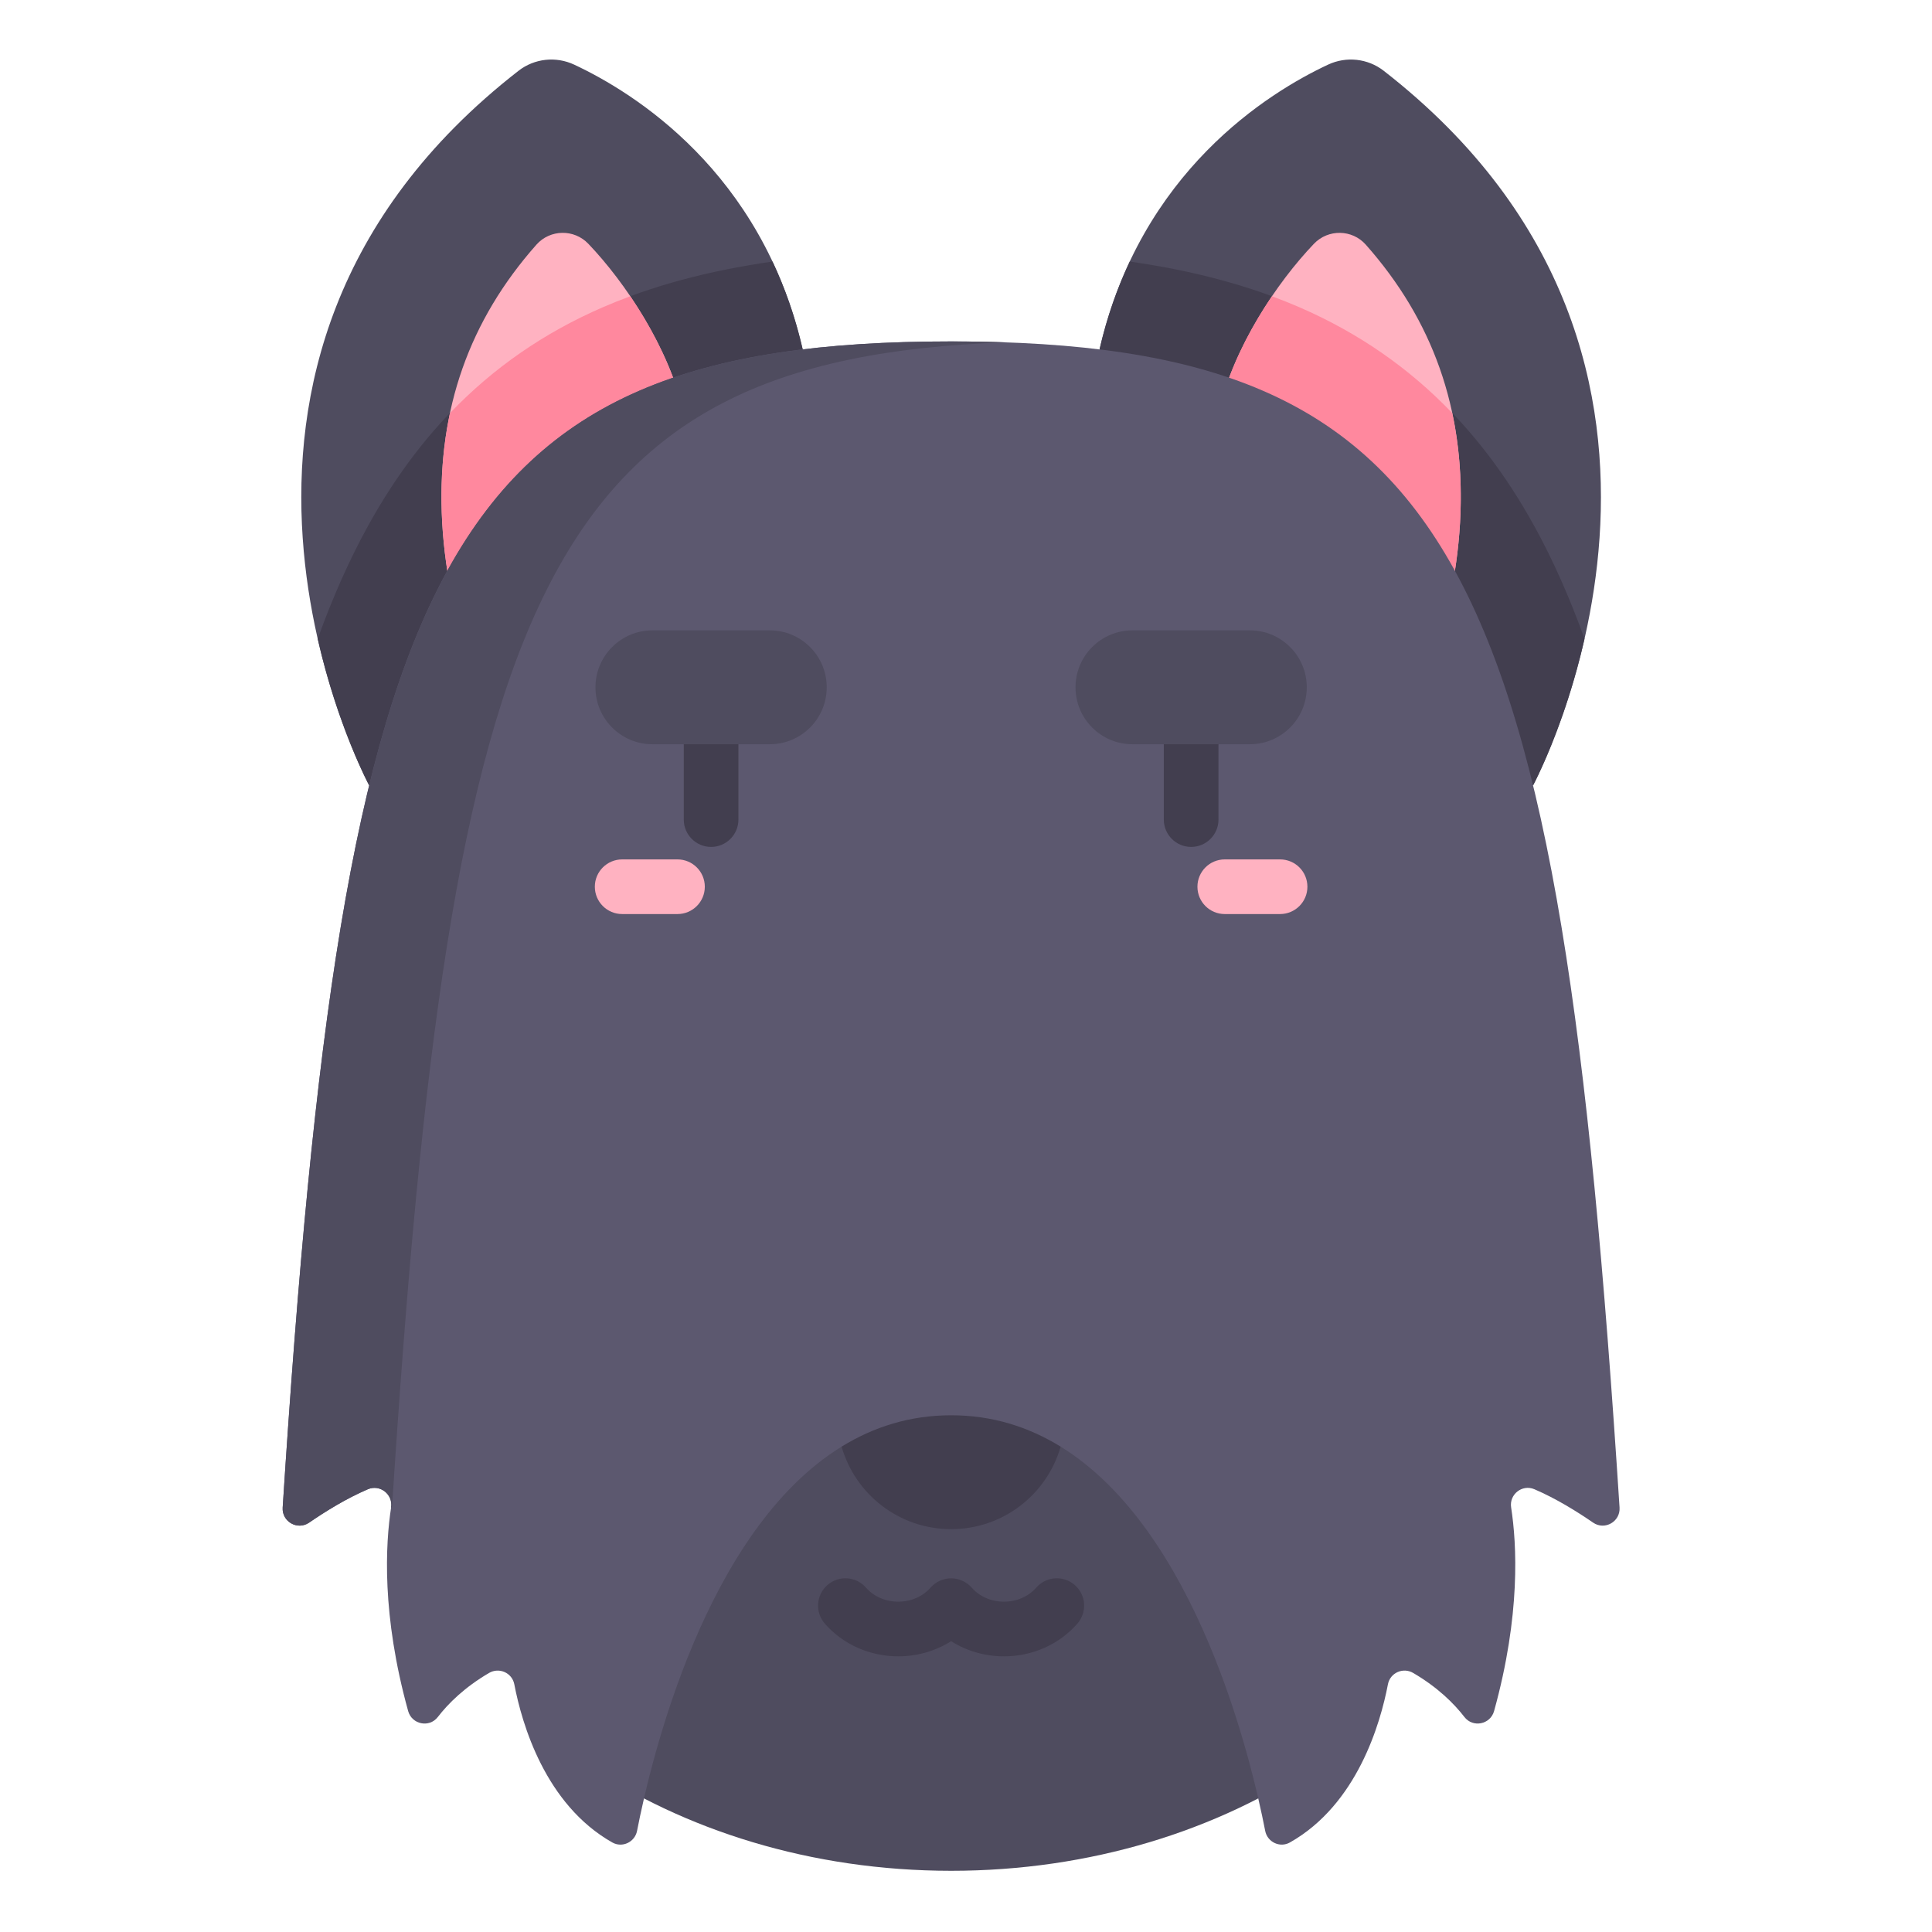 <svg height="681pt" viewBox="-105 -21 681 681.334" width="681pt" xmlns="http://www.w3.org/2000/svg"><path d="m77.691 3.961c5.609-4.359 13.191-5.18 19.629-2.168 20.938 9.793 66.18 37.691 80.59 100.426l-152.887 153.754s-80.066-148.75 52.668-252.012zm0 0" fill="#4f4c5f"/><path d="m382.809 3.961c-5.605-4.359-13.191-5.18-19.625-2.168-20.938 9.793-66.184 37.691-80.59 100.426l152.887 153.754s80.062-148.75-52.672-252.012zm0 0" fill="#4f4c5f"/><path d="m453.625 204.277c-5.219-14.48-11.055-27.66-17.625-39.605-20.102-36.539-47.219-61.824-82.898-77.309-17.375-7.543-37.012-12.859-59.855-16.125-4.352 9.238-8.02 19.523-10.652 30.98l152.887 153.754s11.059-20.559 18.145-51.695zm0 0" fill="#423e4f"/><path d="m24.504 164.672c-6.574 11.945-12.406 25.125-17.625 39.605 7.086 31.137 18.148 51.695 18.148 51.695l152.883-153.754c-2.629-11.465-6.301-21.746-10.652-30.98-22.844 3.266-42.48 8.582-59.852 16.121-35.684 15.488-62.797 40.773-82.902 77.312zm0 0" fill="#423e4f"/><path d="m376.496 65.289c-4.812-5.441-13.277-5.57-18.297-.316-13.012 13.609-28.34 36.469-33.613 59.434l67.363 108.137c1.566-3.117 16.594-34.035 17.941-72.723 1.27-36.586-9.699-67.793-33.395-94.531zm15.461 167.258-.008-.004c-.078.156-.137.266-.141.277zm0 0" fill="#ffb2c1"/><path d="m50.617 159.816c1.344 38.691 16.375 69.609 17.938 72.727l67.363-108.137c-5.277-22.965-20.598-45.828-33.609-59.441-5.02-5.254-13.48-5.117-18.301.316-23.695 26.746-34.664 57.953-33.391 94.535zm18.078 73.004c-.008-.012-.062-.121-.141-.277l-.004.004zm0 0" fill="#ffb2c1"/><path d="m100.875 600.695c34.887 23.738 80.055 38.055 129.375 38.055 49.062 0 94-14.16 128.816-37.668l-46.02-160.875h-161.473zm0 0" fill="#4f4c5f"/><path d="m353.102 87.363c-3.16-1.367-6.395-2.664-9.707-3.887-8.195 12.086-15.488 26.484-18.809 40.93l67.363 108.137c1.566-3.117 16.594-34.035 17.941-72.723.426-12.309-.539-24.012-2.902-35.141-15.273-15.941-33.117-28.305-53.887-37.316zm0 0" fill="#ff889e"/><path d="m391.957 232.547-.008-.004c-.078.156-.137.266-.141.277zm0 0" fill="#ff889e"/><path d="m68.695 232.82c-.008-.012-.062-.121-.141-.277l-.004.004zm0 0" fill="#ff889e"/><path d="m53.516 124.68c-2.363 11.129-3.328 22.832-2.898 35.141 1.344 38.688 16.375 69.605 17.938 72.723l67.363-108.137c-3.32-14.445-10.613-28.844-18.812-40.93-3.309 1.223-6.543 2.52-9.699 3.887-20.773 9.012-38.621 21.375-53.891 37.316zm0 0" fill="#ff889e"/><path d="m191.633 489.164c-48.129 29.645-67.246 110.402-72.137 135.512-.781 3.969-5.215 6.082-8.738 4.078-23.664-13.387-31.883-41.863-34.551-55.781-.781-4.051-5.336-6.078-8.91-3.992-8.641 5.066-14.348 10.727-18.066 15.535-2.992 3.879-9.129 2.641-10.453-2.074-9.43-33.984-8.004-58.957-6.016-71.832.715-4.613-3.91-8.258-8.207-6.414-7.598 3.25-15.039 7.871-20.711 11.773-4.09 2.816-9.641-.348-9.32-5.312 21.43-332.98 55.016-411.25 235.727-411.25 180.715 0 214.301 78.27 235.73 411.25.32 4.965-5.23 8.129-9.316 5.312-5.672-3.902-13.117-8.527-20.711-11.777-4.301-1.844-8.926 1.805-8.207 6.41 1.992 12.883 3.41 37.852-6.016 71.832-1.324 4.723-7.465 5.961-10.457 2.078-3.719-4.805-9.426-10.465-18.066-15.531-3.57-2.09-8.129-.062-8.906 3.992-2.672 13.918-10.887 42.395-34.555 55.777-3.516 2.004-7.957-.105-8.73-4.074-4.898-25.109-24.012-105.867-72.145-135.512zm0 0" fill="#5c586f"/><path d="m33.078 510.656c20.641-320.777 52.578-405.168 216.449-410.926-6.23-.219-12.648-.324-19.277-.324-180.711 0-214.297 78.27-235.727 411.25-.32 4.965 5.227 8.129 9.32 5.312 5.672-3.902 13.109-8.523 20.711-11.773 4.297-1.844 8.918 1.801 8.199 6.414zm0 0" fill="#4f4c5f"/><g fill="#423e4f"><path d="m268.871 489.164c-4.797 16.809-20.27 29.105-38.621 29.105-18.348 0-33.82-12.297-38.617-29.105 11.234-6.918 24.035-11.055 38.617-11.055 14.586-.008 27.387 4.137 38.621 11.055zm0 0"/><path d="m273.871 537.98c-4.008-3.504-10.098-3.094-13.602.91-2.75 3.148-6.895 4.953-11.379 4.953s-8.629-1.805-11.379-4.953c-1.797-2.059-4.531-3.281-7.262-3.281-2.758 0-5.441 1.211-7.258 3.281-2.746 3.148-6.898 4.953-11.379 4.953s-8.629-1.805-11.383-4.953c-3.504-4.004-9.594-4.414-13.602-.91-4.004 3.504-4.414 9.59-.91 13.602 6.406 7.336 15.848 11.539 25.895 11.539 6.727 0 13.18-1.895 18.637-5.344 5.457 3.449 11.91 5.344 18.641 5.344 10.043 0 19.484-4.203 25.891-11.539 3.508-4.012 3.102-10.098-.91-13.602zm0 0"/><path d="m145.605 211.746c-5.324 0-9.637 4.312-9.637 9.637v46.648c0 5.32 4.312 9.641 9.637 9.641s9.637-4.32 9.637-9.641v-46.648c0-5.324-4.312-9.637-9.637-9.637zm0 0"/><path d="m324.539 268.031v-46.648c0-5.324-4.312-9.637-9.641-9.637-5.32 0-9.641 4.312-9.641 9.637v46.648c0 5.32 4.32 9.641 9.641 9.641 5.328 0 9.641-4.32 9.641-9.641zm0 0"/></g><path d="m133.75 282.074h-19.504c-5.32 0-9.641 4.312-9.641 9.637 0 5.324 4.32 9.637 9.641 9.637h19.504c5.32 0 9.641-4.312 9.641-9.637 0-5.324-4.32-9.637-9.641-9.637zm0 0" fill="#ffb2c1"/><path d="m346.258 282.074h-19.504c-5.324 0-9.637 4.312-9.637 9.637 0 5.324 4.312 9.637 9.637 9.637h19.504c5.328 0 9.641-4.312 9.641-9.637 0-5.324-4.312-9.637-9.641-9.637zm0 0" fill="#ffb2c1"/><path d="m166.305 201.301h-41.398c-11.09 0-20.078 8.992-20.078 20.082 0 11.086 8.988 20.078 20.078 20.078h41.398c11.09 0 20.078-8.992 20.078-20.078.004-11.09-8.988-20.082-20.078-20.082zm0 0" fill="#4f4c5f"/><path d="m294.203 201.301h41.395c11.09 0 20.082 8.992 20.082 20.082 0 11.086-8.992 20.078-20.082 20.078h-41.395c-11.094 0-20.082-8.992-20.082-20.078 0-11.09 8.988-20.082 20.082-20.082zm0 0" fill="#4f4c5f"/></svg>